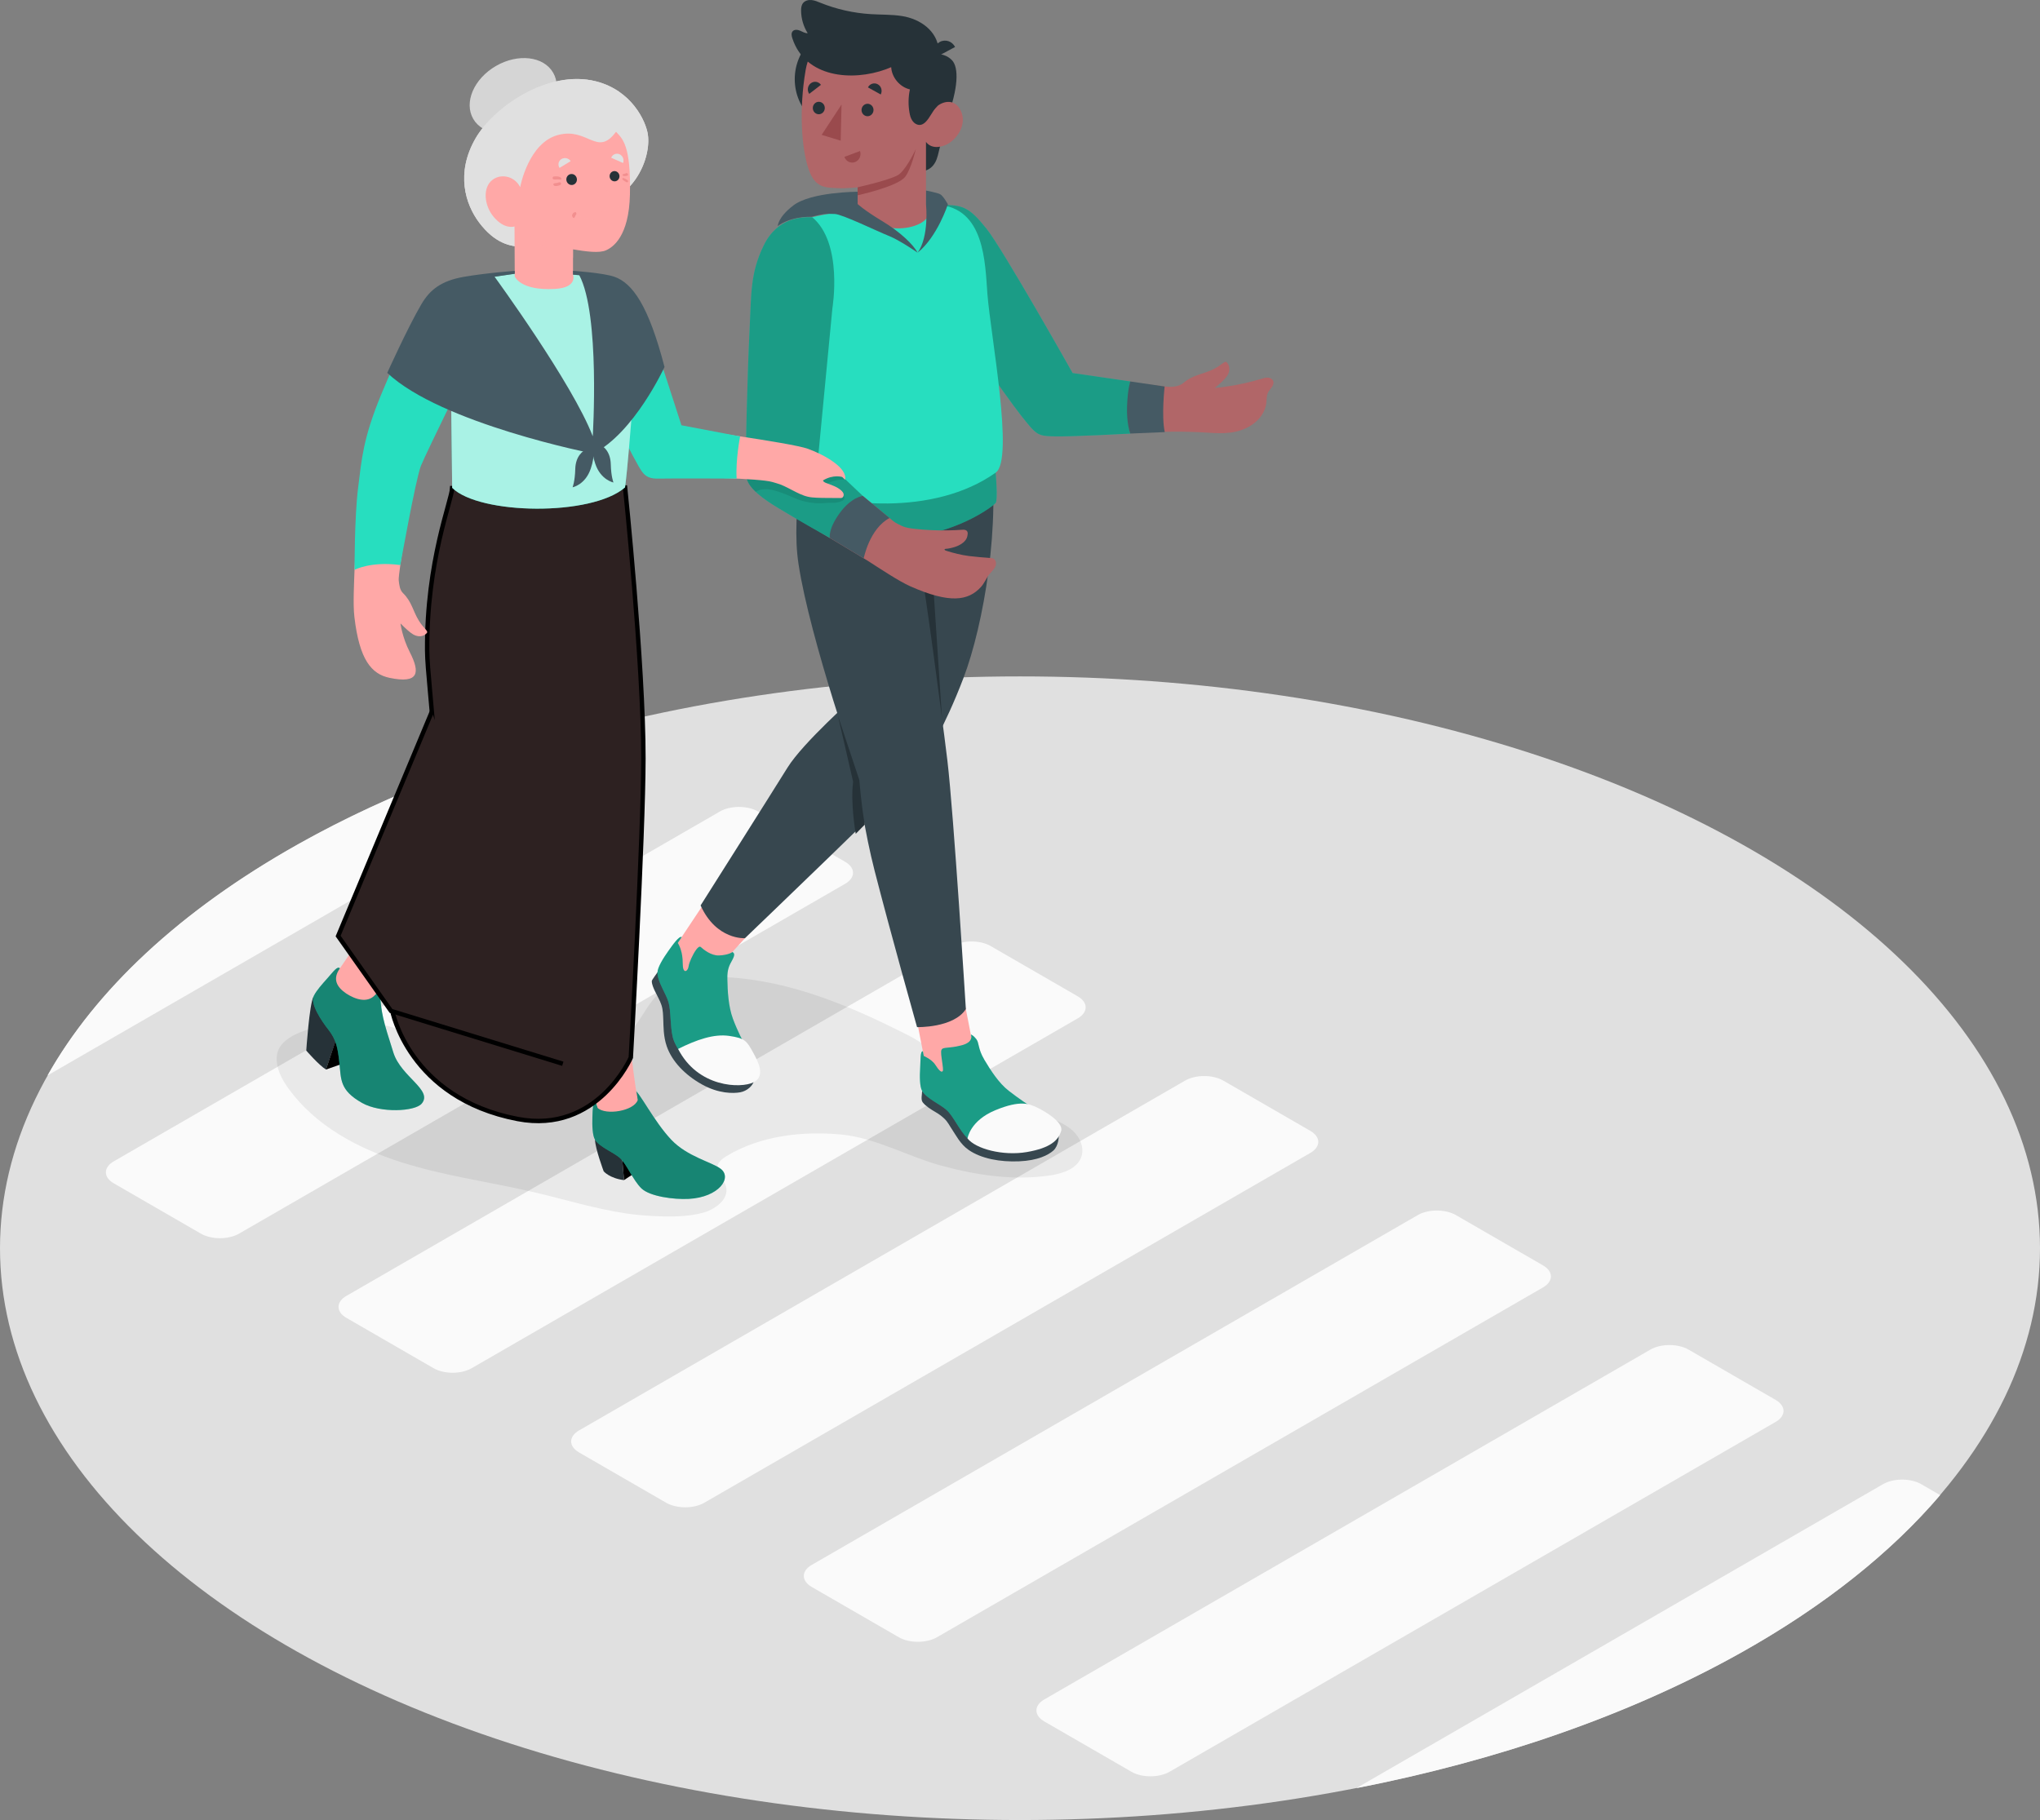 <svg width="463.06" height="413.24" viewBox="0 0 463.06 413.24" xmlns="http://www.w3.org/2000/svg" xmlns:xlink="http://www.w3.org/1999/xlink" xml:space="preserve" overflow="hidden"><rect x="0" y="0" width="463.06" height="413.24" fill="#808080" stroke="none"/><defs></defs><g id="Floor_1_"><ellipse cx="231.53" cy="283.41" rx="231.53" ry="129.83" id="Floor_2_" fill="#E0E0E0"/><g id="Lines_2_"><path d="M436.09 336.98C433.7 335.6 429.82 335.6 427.43 336.98L307.86 406.01C339.78 399.78 369.74 389.51 395.24 375.21 414.33 364.5 429.37 352.39 440.4 339.47L436.09 336.98Z" fill="#FAFAFA"/><path d="M78.64 299.23 98.41 310.65C100.8 312.03 104.68 312.03 107.07 310.65L244.64 231.22C247.03 229.84 247.03 227.6 244.64 226.22L224.87 214.8C222.48 213.42 218.6 213.42 216.21 214.8L78.64 294.23C76.24 295.61 76.24 297.85 78.64 299.23Z" fill="#FAFAFA"/><path d="M191.84 195.67 172.07 184.25C169.68 182.87 165.8 182.87 163.41 184.25L25.83 263.68C23.44 265.06 23.44 267.3 25.83 268.68L45.6 280.1C47.99 281.48 51.87 281.48 54.26 280.1L191.83 200.67C194.23 199.29 194.23 197.05 191.84 195.67Z" fill="#FAFAFA"/><path d="M139.03 165.13 138.09 164.59C112.59 170.89 88.7 179.89 67.81 191.61 40.62 206.85 21.62 224.95 10.79 244.18L139.03 170.14C141.43 168.75 141.43 166.51 139.03 165.13Z" fill="#FAFAFA"/><path d="M237.05 390.86 256.82 402.28C259.21 403.66 263.09 403.66 265.48 402.28L403.05 322.85C405.44 321.47 405.44 319.23 403.05 317.85L383.28 306.43C380.89 305.05 377.01 305.05 374.62 306.43L237.05 385.86C234.66 387.24 234.66 389.48 237.05 390.86Z" fill="#FAFAFA"/><path d="M350.25 287.31 330.48 275.89C328.09 274.51 324.21 274.51 321.82 275.89L184.25 355.32C181.86 356.7 181.86 358.94 184.25 360.32L204.02 371.74C206.41 373.12 210.29 373.12 212.68 371.74L350.25 292.31C352.64 290.93 352.64 288.69 350.25 287.31Z" fill="#FAFAFA"/><path d="M277.67 245.35C275.28 243.97 271.4 243.97 269.01 245.35L131.44 324.78C129.05 326.16 129.05 328.4 131.44 329.78L151.21 341.2C153.6 342.58 157.48 342.58 159.87 341.2L297.44 261.77C299.83 260.39 299.83 258.15 297.44 256.77L277.67 245.35Z" fill="#FAFAFA"/></g></g><path d="M119.82 270.38C120.33 270.49 120.84 270.61 121.35 270.73 128.28 272.35 135.11 274.47 142.15 275.52 144.18 275.82 146.23 276 148.28 276.1 152.05 276.29 156.03 276.33 159.69 275.32 162.69 274.49 166.53 271.58 164.18 268.08 163.53 267.12 162.68 266.13 162.81 264.98 162.94 263.85 163.97 263.07 164.94 262.48 172.61 257.83 182.27 256.76 191.07 257.61 198.68 258.34 206.15 262.6 213.52 264.62 221.62 266.84 230.12 268.13 238.5 266.86 241.38 266.42 244.67 265.28 245.51 262.49 246.11 260.5 245.15 258.31 243.66 256.87 242.17 255.43 240.21 254.59 238.3 253.78 232.72 251.41 225.65 249.59 220.72 246.11 217.45 243.8 214.32 241.29 211.36 238.59 208.76 236.21 206.25 235.1 203.08 233.53 190.36 227.26 176.74 221.97 162.56 221.81 158 221.76 153.1 222.39 149.7 225.43 147.39 227.49 146.07 230.42 144.2 232.88 141.8 236.03 137.87 237.36 134.31 238.82 129.68 240.71 124.44 241.19 119.49 240.75 114.2 240.28 109.07 238.88 103.99 237.39 99.68 236.13 95.16 235.44 91 233.89 85.61 231.88 79.64 231.44 74.02 232.7 70.29 233.54 63.38 235.09 62.85 239.67 62.54 242.38 63.91 244.99 65.51 247.19 71.58 255.57 81.19 260.75 91.06 263.88 100.45 266.87 110.23 268.23 119.82 270.38Z" id="Shadow_1_" opacity="0.07"/><g id="Character_2_"><g><path d="M209.31 247.7C209.32 248.48 208.96 249.66 209.45 250.29 210.15 251.18 211.34 251.91 212.3 252.47 213.1 252.93 213.76 253.41 214.42 254.05 215.16 254.76 215.61 255.73 216.19 256.57 216.94 257.66 217.95 259.76 219.88 261.1 222.74 263.08 227.02 263.86 231.31 263.68 235.6 263.5 237.96 262.25 239.11 261.23 240.25 260.21 240.55 257.95 240.16 256.89 239.77 255.83 209.31 247.7 209.31 247.7Z" fill="#37474F"/><path d="M210.7 244.95 221.9 242.77 218.62 225.94 207.91 230.65Z" id="XMLID_61_" fill="#FFA8A7"/><path d="M239.77 255.08C237.69 253.46 233.63 251.29 228.97 247.67 226.73 245.94 224.85 243 223.41 240.58L223.41 240.57C221.93 238.06 222.31 236.83 221.6 235.92 220.96 235.1 220.47 234.91 220.38 234.89 220.44 235.04 221.11 236.63 218.21 237.36 215.18 238.13 214 237.65 213.7 238.41 213.53 238.81 213.7 239.97 213.86 241.05 214 242.03 214.13 242.94 214.01 243.17 213.74 243.65 213.09 243.01 212.31 241.78 211.87 241.08 211.1 240.53 210.51 240.19 210.49 240.18 210.48 240.17 210.47 240.17 210.09 239.94 209.79 239.8 209.71 239.77 209.7 239.76 209.69 239.76 209.69 239.76L209.48 238.69C208.86 238.64 208.98 240.61 208.87 242.43 208.74 244.42 208.76 246.74 209.31 247.69 210.32 249.43 213.41 250.7 214.91 252.07 216.41 253.44 217.72 256.55 219.62 258.47 221.51 260.38 226.02 261.76 231.28 261.55 238.29 261.28 242.54 257.26 239.77 255.08Z" fill="#27DEBF"/><path d="M239.77 255.08C237.69 253.46 233.63 251.29 228.97 247.67 226.73 245.94 224.85 243 223.41 240.58L223.41 240.57C221.93 238.06 222.31 236.83 221.6 235.92 220.96 235.1 220.47 234.91 220.38 234.89 220.44 235.04 221.11 236.63 218.21 237.36 215.18 238.13 214 237.65 213.7 238.41 213.53 238.81 213.7 239.97 213.86 241.05 214 242.03 214.13 242.94 214.01 243.17 213.74 243.65 213.09 243.01 212.31 241.78 211.87 241.08 211.1 240.53 210.51 240.19 210.49 240.18 210.48 240.17 210.47 240.17 210.09 239.94 209.79 239.8 209.71 239.77 209.7 239.76 209.69 239.76 209.69 239.76L209.48 238.69C208.86 238.64 208.98 240.61 208.87 242.43 208.74 244.42 208.76 246.74 209.31 247.69 210.32 249.43 213.41 250.7 214.91 252.07 216.41 253.44 217.72 256.55 219.62 258.47 221.51 260.38 226.02 261.76 231.28 261.55 238.29 261.28 242.54 257.26 239.77 255.08Z" opacity="0.3"/><path d="M219.62 258.48C219.62 258.48 220.15 254.47 225.92 252.08 231.69 249.69 233.67 250.7 235.12 251.33 236.57 251.96 241.51 254.71 240.87 256.8 240.24 258.89 238.45 260.66 233.06 261.58 227.67 262.5 221.46 260.86 219.62 258.48Z" fill="#FAFAFA"/></g><g><path d="M151.61 217.45C153.47 221.78 156.78 222.78 160.85 222.05L171.94 209.91 161.96 201.89 151.61 217.45Z" id="XMLID_60_" fill="#FFA8A7"/><path d="M149.22 220.77C149.26 220.81 147.95 222.49 147.95 222.75 147.95 223.52 148.35 224.37 148.67 225.05 149.17 226.11 149.79 227.11 150.15 228.22 150.51 229.34 150.51 230.46 150.56 231.62 150.62 232.98 150.56 235.28 151.34 237.55 152.53 240.99 155.47 244.05 159.3 246.2 163.13 248.35 166.47 248.29 168.02 248.01 169.57 247.73 170.91 246.51 171.15 245.38 171.38 244.24 149.28 220.84 149.22 220.77Z" fill="#37474F"/><path d="M171.94 242.73C171.01 240.19 168.48 236.97 166.37 231.33 165.33 228.53 165.15 225 165.1 222.25 165.05 219.99 165.59 219.12 166.24 217.93 166.88 216.74 166.68 216.39 166.24 216.16 166.24 216.16 165.52 216.83 163.21 216.94 161.45 217.01 159.77 215.66 159.05 215.02 158.56 214.59 157.57 216.17 156.92 217.59 156.61 218.27 156.39 218.92 156.33 219.3 156.17 220.49 155.37 220.93 155.09 219.93 154.82 219 155.26 216.97 154.13 214.61 154.05 214.44 153.96 214.27 153.86 214.1L154.74 212.78C154.22 212.4 152.77 214.42 151.69 215.95 150.51 217.61 149.27 219.64 149.24 220.77 149.18 222.82 151.19 225.59 151.76 227.6 152.32 229.61 152.09 232.77 152.7 235.45 153.31 238.14 156.89 242.74 160.9 244.67 167.36 247.78 173.18 246.12 171.94 242.73Z" fill="#27DEBF"/><path d="M171.94 242.73C171.01 240.19 168.48 236.97 166.37 231.33 165.33 228.53 165.15 225 165.1 222.25 165.05 219.99 165.59 219.12 166.24 217.93 166.88 216.74 166.68 216.39 166.24 216.16 166.24 216.16 165.52 216.83 163.21 216.94 161.45 217.01 159.77 215.66 159.05 215.02 158.56 214.59 157.57 216.17 156.92 217.59 156.61 218.27 156.39 218.92 156.33 219.3 156.17 220.49 155.37 220.93 155.09 219.93 154.82 219 155.26 216.97 154.13 214.61 154.05 214.44 153.96 214.27 153.86 214.1L154.74 212.78C154.22 212.4 152.77 214.42 151.69 215.95 150.51 217.61 149.27 219.64 149.24 220.77 149.18 222.82 151.19 225.59 151.76 227.6 152.32 229.61 152.09 232.77 152.7 235.45 153.31 238.14 156.89 242.74 160.9 244.67 167.36 247.78 173.18 246.12 171.94 242.73Z" opacity="0.3"/><path d="M153.92 238.16C158.11 236.08 162.03 234.69 165.55 235.21 169.07 235.73 169.46 236.28 170.93 238.94 172.05 240.96 173.87 244.35 171.03 245.75 168.2 247.15 158.44 246.99 153.92 238.16Z" fill="#FAFAFA"/></g><g id="XMLID_55_"><path d="M224.64 101.5C227.29 118.48 223.31 141.84 218.69 153.96 214.36 165.3 210.45 171.37 209.07 173.73 207.69 176.09 169.09 213.02 169.09 213.02 169.09 213.02 162.6 213.48 159.03 205.58 159.03 205.58 175.25 179.94 178.76 174.28 182.28 168.61 194.01 158.22 194.01 158.22L195.89 104.68 224.64 101.5Z" id="XMLID_59_" fill="#37474F"/><path d="M209.05 129.52C209.05 129.52 212.31 126.78 216.72 120.69 223.13 111.83 223.12 104.28 223.12 104.28L219.52 103.97 181.78 103.97C180.78 116.14 180.35 122.04 181.26 128.08 183.84 145.12 195.08 177.15 195.08 177.15 194.88 179.51 196.28 188.9 198.53 197.71 202.09 211.6 208.16 233.21 208.16 233.21 208.16 233.21 216.46 233.43 219.24 229.12 219.24 229.12 216.5 184.93 215.05 172.7 213.49 159.47 209.05 129.52 209.05 129.52Z" id="XMLID_58_" fill="#37474F"/><path d="M226.01 107.3C226.01 107.3 226.54 113.51 226.01 114.19 225.48 114.87 218.44 120.23 208.17 121.66 197.89 123.09 184.85 119.81 180.55 117.14 180.2 116.49 180.4 110.65 180.4 110.65L226.01 107.3Z" fill="#27DEBF"/><path d="M226.01 107.3C226.01 107.3 226.54 113.51 226.01 114.19 225.48 114.87 218.44 120.23 208.17 121.66 197.89 123.09 184.85 119.81 180.55 117.14 180.2 116.49 180.4 110.65 180.4 110.65L226.01 107.3Z" opacity="0.3"/><path d="M213.83 163.11C213.83 163.11 210 133.45 209.05 129.51 209.05 129.51 214 128.53 216.18 126.04 216.18 126.04 215.41 128.19 211.7 130.88L213.83 163.11Z" id="XMLID_57_" fill="#263238"/><path d="M190.21 162.53 195.07 177.14C195.07 177.14 195.53 183.14 196.31 187.21L194.24 189.32C194.24 189.32 193.01 182.36 193.65 177.49L190.21 162.53Z" id="XMLID_56_" fill="#263238"/></g><g><path d="M282.61 86.99C281.85 87.16 281.09 87.32 280.32 87.46 279.3 87.65 278.26 87.76 277.24 87.94 276.92 88 275.86 87.99 275.65 88.16 276.95 87.08 277.96 86.2 278.49 85.43 279.54 83.91 278.9 82.63 278.39 82.21 277.99 81.88 277.26 82.94 275.39 83.85 273 85.02 270.86 85.05 268.67 86.91 267.95 87.52 266.75 87.95 264.92 87.81L243.15 85.18C243.15 85.18 233.04 66.59 228.33 59.34 223.62 52.1 220.89 46.02 212.76 46.48L214.44 67.12C214.44 67.12 226.34 85.37 232.88 94.69 235.08 97.83 237.02 98.48 240.49 98.44 244.55 98.39 242.97 98.92 260.4 98.17 266.32 97.88 271 98.02 274.16 98.24 277.69 98.48 281.09 98.52 284.16 96.47 285.84 95.35 287.18 93.59 287.43 91.58 287.54 90.74 287.46 89.84 287.85 89.08 288.07 88.64 288.44 88.29 288.71 87.88 288.99 87.47 289.18 86.95 289 86.49 288.82 86.03 288.31 85.77 287.82 85.74 287.33 85.71 286.84 85.85 286.37 86 285.14 86.37 283.88 86.7 282.61 86.99Z" fill="#B16668"/><path d="M214.94 46.53C218.77 46.7 220.19 47.28 223.91 51.91 227.63 56.54 243.47 84.7 243.47 84.7L256.56 86.61C256.56 86.61 255.31 94.21 256.56 98.45 256.56 98.45 243.4 99.17 239.41 99.08 235.42 98.99 235.32 98.79 231.82 94.41 228.32 90.03 214.49 69.94 214.49 69.94L214.94 46.53Z" fill="#27DEBF"/><path d="M214.94 46.53C218.77 46.7 220.19 47.28 223.91 51.91 227.63 56.54 243.47 84.7 243.47 84.7L256.56 86.61C256.56 86.61 255.31 94.21 256.56 98.45 256.56 98.45 243.4 99.17 239.41 99.08 235.42 98.99 235.32 98.79 231.82 94.41 228.32 90.03 214.49 69.94 214.49 69.94L214.94 46.53Z" opacity="0.3"/><path d="M256.56 86.61 264.36 87.75C264.36 87.75 263.6 94.5 264.39 98.11L256.56 98.44C256.56 98.44 255.69 96.2 255.83 92.25 255.97 88.3 256.56 86.61 256.56 86.61Z" fill="#455A64"/></g><g><path d="M224.13 66.7C223.6 59.7 223.54 47.12 212.77 46.49L194.71 47.45C194.71 47.45 188.03 48.39 183.48 49.54 178.75 50.63 177.75 62.2 179.67 81.25L180.39 110.67C190.17 114.83 211.89 117.35 226.01 107.31 230.27 104.39 224.84 76.03 224.13 66.7Z" id="XMLID_54_" fill="#27DEBF"/></g><g id="XMLID_38_"><g id="XMLID_46_"><path d="M215.47 24.75 212.88 35.3C212.26 37.74 210.84 38.99 208.32 38.99L204.94 38.99 204.94 23.08 215.47 24.75Z" id="XMLID_53_" fill="#263238"/><circle cx="192.62" cy="17.98" r="12.22" id="XMLID_52_" fill="#263238"/><path d="M212.22 12.3C212.22 12.3 214.38 11.93 216.07 13.65 217.72 15.34 217.48 20.19 215.01 26.73L210.97 26.24 212.22 12.3Z" id="XMLID_51_" fill="#263238"/><path d="M209.82 26.24C210.58 26.69 211.66 25.24 212.59 24.26 213.52 23.28 216.58 21.95 218.1 25.15 219.65 28.42 216.97 31.96 214.64 32.92 211.38 34.27 210.19 32.2 210.19 32.2L210.19 46.45C214.03 50.95 201.28 55.2 194.67 47.95L194.68 42.53C194.68 42.53 192.12 42.82 190.17 42.72 187.45 42.58 185.04 42.78 183.55 38.43 181.92 33.67 181.35 24.81 182.86 15.97 184.79 4.64 198.23 4.75 205.4 9.26 212.56 13.76 209.82 26.24 209.82 26.24Z" id="XMLID_50_" fill="#B16668"/><g><path d="M208.29 57.37C207.34 55.58 204.41 52.7 200.27 50.21 196.13 47.72 194.68 46.33 194.68 46.33L194.68 43.54C194.68 43.54 184.11 43.54 180.06 46.66 176.53 49.37 176.54 51.34 176.54 51.34 176.54 51.34 179.04 49.16 184.22 49.22 187.62 48.36 187.83 48.58 189.45 48.58 191.07 48.58 199.17 52.54 201.66 53.52 204.15 54.49 208.29 57.37 208.29 57.37Z" fill="#455A64"/><path d="M208.29 57.37C210.96 53.68 210.2 46.44 210.2 46.44L210.21 43.27C210.21 43.27 212.58 43.71 213.35 44.07 214.11 44.43 215.16 46.4 215.16 46.4 215.16 46.4 212.77 53.78 208.29 57.37Z" fill="#455A64"/></g><path d="M210.04 27.76C211.06 26.81 211.79 24.99 212.6 24.26 213.91 23.07 213.1 11.37 213.1 11.37 212.77 6.96 208.84 4.3 204.78 3.65 202.43 3.27 200.03 3.36 197.66 3.21 193.74 2.97 189.87 2.1 186.23 0.63 185.57 0.36 184.91 0.08 184.2 0.01 183.49-0.06 182.72 0.15 182.28 0.7 181.9 1.18 181.83 1.84 181.84 2.46 181.86 4.25 182.39 6.03 183.34 7.54 182.73 7.57 182.18 7.21 181.62 6.97 181.06 6.73 180.31 6.64 179.92 7.11 179.56 7.53 179.68 8.16 179.85 8.68 182.77 17.64 193.41 18.52 201.07 15.74 201.48 15.59 201.89 15.43 202.29 15.25 202.43 17.6 204.24 19.76 206.54 20.3 206.17 22.01 206.14 23.8 206.44 25.53 206.55 26.19 206.72 26.86 207.1 27.41 207.48 27.96 208.1 28.38 208.77 28.37 209.24 28.35 209.66 28.11 210.04 27.76Z" id="XMLID_49_" fill="#263238"/><path d="M212.21 13.13 216.79 10.67C216.14 9.36 214.59 8.84 213.32 9.52 212.06 10.21 211.56 11.82 212.21 13.13Z" id="XMLID_48_" fill="#263238"/><path d="M194.68 42.52C194.68 42.52 201.39 41.05 203.77 39.79 205.36 38.94 207.5 34.75 207.88 33.82 207.88 33.82 206.87 38.34 205.45 40.16 203.71 42.38 194.67 44.34 194.67 44.34L194.67 42.52Z" id="XMLID_47_" fill="#9A4A4D"/></g><g id="XMLID_39_"><path d="M195.56 24.98C195.56 25.76 196.17 26.39 196.92 26.39 197.67 26.39 198.28 25.75 198.28 24.97 198.28 24.19 197.67 23.56 196.92 23.56 196.17 23.57 195.56 24.2 195.56 24.98Z" id="XMLID_45_" fill="#263238"/><path d="M197.01 19.84 199.92 21.45C200.35 20.61 200.05 19.57 199.24 19.13 198.44 18.69 197.44 19.01 197.01 19.84Z" id="XMLID_44_" fill="#263238"/><path d="M195.22 34.29 191.67 35.62C192.02 36.64 193.1 37.17 194.08 36.8 195.06 36.43 195.57 35.31 195.22 34.29Z" id="XMLID_43_" fill="#9A4A4D"/><path d="M183.69 21.31 186.35 19.26C185.81 18.5 184.77 18.34 184.04 18.91 183.3 19.47 183.15 20.55 183.69 21.31Z" id="XMLID_42_" fill="#263238"/><path d="M184.5 24.53C184.5 25.31 185.11 25.94 185.86 25.94 186.61 25.94 187.22 25.3 187.22 24.52 187.22 23.74 186.61 23.11 185.86 23.11 185.11 23.11 184.5 23.75 184.5 24.53Z" id="XMLID_41_" fill="#263238"/><path d="M191.02 23.74 190.83 31.94 186.51 30.62Z" id="XMLID_40_" fill="#9A4A4D"/></g></g><g><path d="M219.98 126.25C218.18 126.02 216.5 125.59 214.78 125.05 214.69 125.02 214.6 124.99 214.53 124.94 214.07 124.57 214.93 124.6 215.08 124.58 215.5 124.51 215.93 124.43 216.34 124.31 217.15 124.09 217.94 123.75 218.6 123.22 219.03 122.87 219.42 122.4 219.55 121.85 219.64 121.43 219.79 120.84 219.43 120.51 219.15 120.25 218.71 120.26 218.33 120.29 217.34 120.36 216.35 120.4 215.37 120.42 212.9 120.47 210.42 120.37 207.96 120.11 206.9 120 205.75 119.88 204.77 119.44 204.23 119.19 203.26 118.73 202.8 118.35 200.3 116.28 197.79 114.21 195.29 112.15 192.94 110.21 190.59 108.27 188.23 106.34 187.19 105.49 186.13 104.36 184.96 103.68 184.58 103.46 188.11 67.87 188.11 67.87 188.11 67.87 189.36 52.76 183.48 49.55 178.05 50.44 173.49 53.73 172.32 63.75 171.15 73.76 170.07 100.87 170.14 104.58 170.19 107.13 169.65 109.7 174.38 113.16 179.38 116.82 179.9 117.06 196.87 127.26 199.89 129.2 204.04 131.97 206.63 133.12 215.61 137.11 219.81 136.41 222.66 133.28 223.49 132.37 223.88 131.22 224.66 130.28 225.09 129.76 225.62 129.31 225.91 128.69 226.2 128.08 226.14 127.22 225.56 126.88 225.29 126.72 224.97 126.7 224.65 126.68 223.09 126.56 221.53 126.45 219.98 126.25Z" fill="#B16668"/><path d="M184.37 49.32C182.09 49.27 176.5 49.28 173.36 55.72 170.21 62.15 170.57 66.87 170.14 75.07 169.71 83.27 169.08 105.55 169.4 108.23 169.72 110.91 173.58 113.47 176.45 115.23 180.74 117.86 188.36 122.13 188.36 122.13 189.14 118.85 192.49 113.76 195.86 112.61L185.78 103.04 188.95 69.95C188.95 69.94 191.43 55.21 184.37 49.32Z" fill="#27DEBF"/><path d="M184.37 49.32C182.09 49.27 176.5 49.28 173.36 55.72 170.21 62.15 170.57 66.87 170.14 75.07 169.71 83.27 169.08 105.55 169.4 108.23 169.72 110.91 173.58 113.47 176.45 115.23 180.74 117.86 188.36 122.13 188.36 122.13 189.14 118.85 192.49 113.76 195.86 112.61L185.78 103.04 188.95 69.95C188.95 69.94 191.43 55.21 184.37 49.32Z" opacity="0.3"/><path d="M195.86 112.6C195.86 112.6 193.25 112.84 190.59 116.52 187.93 120.19 188.36 122.13 188.36 122.13L196.06 126.76C196.06 126.76 197.36 120.02 201.92 117.62L195.86 112.6Z" fill="#455A64"/><path d="M186.92 114.24C188.97 114.05 189.33 114.35 190.77 113.89 192.21 113.43 191.6 112.58 191.18 112.04 190.76 111.5 186.48 110.85 187.52 109.99 188.51 109.18 191.06 108.71 191.81 108.92L191.17 108.3C190.8 108.01 189.97 107.59 189.35 107.3 189.03 107.17 188.68 107.05 188.27 106.92 185.86 106.16 174.95 106.17 169.32 106.35 169.33 107.24 169.36 107.89 169.4 108.23 169.54 109.42 170.39 110.59 171.53 111.67 172.26 111.27 172.61 111.13 173.61 111.06 175.84 110.92 179.99 112.98 181.26 113.45 182.53 113.91 184.87 114.42 186.92 114.24Z" opacity="0.1"/></g></g><g id="Character_1_"><g><path d="M191.18 108.3 191.82 108.92C192.42 106.28 187.25 103.3 183.39 101.9 179.52 100.5 154.3 97.13 154.3 97.13 154.3 97.13 151.18 88.2 147.65 76.55 144.12 64.9 138.96 62.72 135.38 62.86L135.3 82.16C135.3 82.16 142.94 99.66 144.87 104.25 146.24 107.5 148.95 108.31 152.01 108.29 156.65 108.26 172.53 108.6 175.32 109.44 175.59 109.52 175.87 109.6 176.14 109.68L176.14 109.68C178.52 110.28 180.98 112.24 183.38 112.78 184.03 112.93 184.7 112.98 185.37 113.01 186.23 113.05 187.09 113.06 187.94 113.06 188.87 113.07 189.79 113.07 190.72 113.08 190.84 113.08 190.96 113.08 191.08 113.04 191.4 112.93 191.56 112.54 191.5 112.2 191.43 111.87 191.2 111.59 190.95 111.36 189.98 110.49 188.68 110.11 187.46 109.64 187.19 109.53 186.88 109.35 186.8 109.09 189.13 107.65 191.18 108.3 191.18 108.3Z" fill="#FFA8A7"/><path d="M134.42 62.16C134.42 62.16 138.54 62.23 141.15 64.31 143.76 66.39 145.64 69.64 147.16 73.74 148.68 77.84 154.68 96.56 154.68 96.56L168 99.09C168 99.09 166.94 104.51 167.21 108.67 167.21 108.67 152.9 108.59 149.5 108.67 146.1 108.75 145.78 107.29 143.6 103.39 141.42 99.48 133.71 82.25 133.71 82.25L134.42 62.16Z" fill="#27DEBF"/></g><g id="XMLID_23_"><g id="XMLID_24_"><g id="XMLID_25_"><g id="XMLID_33_"><path d="M135.06 258.77C135.11 260.82 137.03 265.95 137.03 265.95 137.03 265.95 138.35 267.54 141.65 267.95L140.99 260.26 135.06 258.77Z" id="XMLID_37_" fill="#263238"/><path d="M141.65 267.94 147.6 264.03 147.6 257.8 141.27 263.51Z" id="XMLID_36_"/><path d="M144.33 248.79 144.04 247.52C145.04 247.71 148.41 254.61 152.38 258.79 156.01 262.61 161.46 263.81 163.54 265.34 166.32 267.38 163.2 271.84 156.35 272.21 152.95 272.39 147.53 271.66 145.62 269.85 143.71 268.04 142.19 264.18 140.67 262.88 139.16 261.58 136.1 260.44 135.06 258.77 134.49 257.85 134.4 255.58 134.47 253.63 134.53 251.84 134.59 249.88 135.2 249.9 135.25 250.11 135.47 250.96 135.47 250.96 135.77 251.8 137 252.56 140.5 251.77 142.08 251.43 144.81 250.51 144.33 248.79Z" id="XMLID_35_" fill="#27DEBF"/><path d="M144.33 248.79 144.04 247.52C145.04 247.71 148.41 254.61 152.38 258.79 156.01 262.61 161.46 263.81 163.54 265.34 166.32 267.38 163.2 271.84 156.35 272.21 152.95 272.39 147.53 271.66 145.62 269.85 143.71 268.04 142.19 264.18 140.67 262.88 139.16 261.58 136.1 260.44 135.06 258.77 134.49 257.85 134.4 255.58 134.47 253.63 134.53 251.84 134.59 249.88 135.2 249.9 135.25 250.11 135.47 250.96 135.47 250.96 135.77 251.8 137 252.56 140.5 251.77 142.08 251.43 144.81 250.51 144.33 248.79Z" id="XMLID_34_" opacity="0.4"/></g><g id="XMLID_28_"><path d="M71.15 226.32C70.23 227.93 69.52 238.54 69.52 238.54 69.52 238.54 72.43 241.9 74 242.84L77.5 232.5 71.15 226.32Z" id="XMLID_32_" fill="#263238"/><path d="M73.99 242.84 82.26 239.93 84.66 233.03 76.11 236.5Z" id="XMLID_31_"/><path d="M77.16 219.85C76.56 219.31 75.8 220.45 74.28 222.16 73.21 223.36 71.85 224.86 71.23 226.11 70.36 227.86 72.91 231.72 74.57 233.82 76.32 236.05 76.66 237.94 77.02 241.16 77.45 245.06 77.02 247.51 82.2 250.43 86.35 252.77 94.19 252.39 95.72 250.58 98.33 247.51 91.06 244.52 89.31 239.04 86.89 231.46 86.55 230.2 86.17 224.76L77.16 219.85Z" id="XMLID_30_" fill="#27DEBF"/><path d="M77.16 219.85C76.56 219.31 75.8 220.45 74.28 222.16 73.21 223.36 71.85 224.86 71.23 226.11 70.36 227.86 72.91 231.72 74.57 233.82 76.32 236.05 76.66 237.94 77.02 241.16 77.45 245.06 77.02 247.51 82.2 250.43 86.35 252.77 94.19 252.39 95.72 250.58 98.33 247.51 91.06 244.52 89.31 239.04 86.89 231.46 86.55 230.2 86.17 224.76L77.16 219.85Z" id="XMLID_29_" opacity="0.4"/></g><path d="M141.88 110.67C138.38 113.11 135.25 117.13 118.96 115.54L117.04 166.12C117.04 166.12 104.04 175.18 100.38 181.09 96.71 187 79.54 216.38 79.54 216.38L79.54 216.38 77.07 219.99C75.54 222.23 76.32 224.03 78.56 225.56 80.71 226.96 83.4 227.81 85.13 225.92L87.25 223.61C87.25 223.61 129.25 182.86 130.68 180.41 132.12 177.95 135.31 171.89 138.14 159.55 141.77 143.7 142.52 127.97 141.88 110.67Z" id="XMLID_27_" fill="#FFA8A7"/><path d="M140.73 143.25C140.29 148.4 139.5 153.64 138.15 159.53 135.33 171.87 132.13 177.93 130.69 180.39 130.46 180.78 129.2 182.15 127.25 184.16L127.25 184.16C124.27 187.23 119.68 191.81 114.66 196.78 114.91 190.48 115.91 183.4 115.91 183.4 113.55 180.32 110.34 175.14 108.73 172.5 108.74 172.49 108.75 172.49 108.76 172.48 109 172.28 109.25 172.07 109.49 171.87 109.55 171.82 109.6 171.78 109.66 171.74 109.86 171.58 110.05 171.42 110.24 171.26 110.31 171.2 110.38 171.15 110.45 171.09 110.63 170.94 110.81 170.8 110.99 170.66 111.06 170.61 111.13 170.55 111.2 170.5 111.37 170.36 111.55 170.23 111.72 170.09 111.79 170.04 111.86 169.98 111.93 169.93 112.1 169.79 112.27 169.66 112.44 169.53 112.5 169.49 112.56 169.44 112.61 169.4 112.8 169.26 112.98 169.11 113.16 168.98 113.19 168.96 113.23 168.93 113.26 168.91 113.47 168.75 113.68 168.59 113.87 168.45 113.87 168.45 113.88 168.44 113.88 168.44 114.3 168.13 114.68 167.84 115.03 167.58 115.05 167.57 115.06 167.56 115.07 167.55 115.22 167.44 115.37 167.33 115.51 167.23 115.54 167.21 115.58 167.18 115.61 167.16 115.72 167.08 115.83 167 115.93 166.93 115.97 166.9 116.01 166.87 116.05 166.84 116.14 166.77 116.23 166.71 116.31 166.65 116.34 166.63 116.36 166.61 116.39 166.59 116.47 166.53 116.55 166.48 116.61 166.43 116.63 166.42 116.65 166.4 116.67 166.38 116.73 166.33 116.79 166.29 116.84 166.26 116.85 166.25 116.86 166.24 116.87 166.24 116.92 166.2 116.96 166.17 116.99 166.15 116.99 166.15 117 166.15 117 166.14 117.03 166.12 117.04 166.11 117.04 166.11L118.36 133.67 140.73 143.25Z" fill="#F28F8F"/><path d="M144.76 249.77 144.62 248.82C142.9 240.31 138.71 192.92 137.2 180.17 135.57 166.37 129.23 133.21 129.23 133.21 129.23 133.21 137.28 117.02 141.88 110.67 134.81 112.43 116.24 113.74 102.64 110.78 103.22 115.5 101.34 124.31 100.96 134.79 100.3 152.97 118.61 183.4 118.61 183.4 118.4 185.86 117.36 196.22 119.71 205.4 123.42 219.88 133.66 245.08 134.84 248.58L135.65 251.55C137.51 253.29 143.89 252.27 144.76 249.77Z" id="XMLID_26_" fill="#FFA8A7"/></g></g><path d="M102.64 110.82C102.52 113.7 96.81 127.33 96.96 147.72 97.02 156.15 101.35 182.18 97.48 200.37 96.75 203.81 89.02 229.43 89.02 229.43 89.02 229.43 92.74 249.32 117.5 254.07 135.61 257.54 143.19 240.12 143.19 240.12 143.19 240.12 146.03 189.78 146.05 172.22 146.07 150.95 141.89 110.68 141.89 110.68L102.64 110.82Z" stroke="#000000" stroke-miterlimit="10" fill="#2D2121"/><path d="M127.75 241.53 88.75 229.53 76.75 212.53 98.02 161.61" stroke="#000000" stroke-miterlimit="10" fill="#2D2121"/></g><g id="XMLID_19_"><g id="XMLID_21_"><path d="M143.45 93.66C143.17 96.79 142.48 106.21 141.88 110.66 134.3 117.29 108.84 116.88 102.64 110.77L102.42 92.25C102.42 92.25 102.06 87.97 102.08 87.96 102.44 87.35 113.54 76.98 106.48 63.67L116.85 62.16 130.13 62.39C133.19 62.56 135.38 62.86 135.38 62.86 137.34 64.7 140 68.74 142.65 74.01 144.23 77.19 148.94 84.18 143.45 93.66Z" id="XMLID_22_" fill="#27DEBF"/></g><path d="M143.45 93.66C143.17 96.79 142.48 106.21 141.88 110.66 134.3 117.29 108.84 116.88 102.64 110.77L102.42 92.25C102.42 92.25 102.06 87.97 102.08 87.96 102.44 87.35 113.54 76.98 106.48 63.67L116.85 62.16 130.13 62.39C133.19 62.56 135.38 62.86 135.38 62.86 137.34 64.7 140 68.74 142.65 74.01 144.23 77.19 148.94 84.18 143.45 93.66Z" id="XMLID_20_" fill="#FFFFFF" opacity="0.6"/></g><g><path d="M80.5 128.8C80.37 132.39 80.11 137.22 80.44 140.03 81.57 149.8 84.31 153.05 88.44 153.91 95.04 155.28 95.43 152.79 93.03 148.09 91.26 144.62 90.91 141.55 90.91 141.55 92.08 142.72 93.03 143.61 93.82 144.06 95.39 144.94 96.57 144.2 96.93 143.66 97.21 143.24 96.12 142.63 95.06 140.9 93.71 138.69 93.48 136.62 91.47 134.66 90.72 133.93 90.62 132.76 90.5 131.72 90.35 130.33 93.8 108.91 95.09 105.33L104.33 85.19C106.96 79.81 113.53 67.64 106.91 63.29 97.79 63.02 94.95 71.04 84.28 96.57 82.38 101.16 80.77 121.38 80.5 128.8Z" id="XMLID_18_" fill="#FFA8A7"/><path d="M90.87 128.3C90.87 128.3 94.37 108.71 95.55 105.75 96.73 102.8 108.6 78.68 108.6 78.68 108.6 78.68 111.97 68.14 109.07 63.59 109.07 63.59 102.61 62.29 99.26 65.61 95.91 68.93 90.51 79.88 86.46 89.74 82.41 99.6 82.11 104.17 81.28 110.81 80.45 117.44 80.48 129.38 80.48 129.38 80.48 129.38 84.15 127.4 90.87 128.3Z" fill="#27DEBF"/></g><g id="XMLID_1_"><path d="M125.56 16.51C127.72 20.25 125.41 25.62 120.4 28.52 115.39 31.41 109.58 30.72 107.42 26.99 105.26 23.25 107.57 17.88 112.58 14.98 117.59 12.08 123.4 12.77 125.56 16.51Z" fill="#E0E0E0"/><path d="M125.56 16.51C127.72 20.25 125.41 25.62 120.4 28.52 115.39 31.41 109.58 30.72 107.42 26.99 105.26 23.25 107.57 17.88 112.58 14.98 117.59 12.08 123.4 12.77 125.56 16.51Z" opacity="0.05"/><path d="M118.54 56.01C115.81 56.01 112.29 55.21 108.77 50.54 105.63 46.37 103.38 39.29 107.98 31.36 111.97 24.48 124.32 15.67 135.29 18.47 143.38 20.53 146.61 27.49 147.06 30.55 147.51 33.6 146.4 38.53 143.01 42.26 139.77 45.83 118.54 56.01 118.54 56.01Z" fill="#E0E0E0"/><path d="M118.54 56.01C115.81 56.01 112.29 55.21 108.77 50.54 105.63 46.37 103.38 39.29 107.98 31.36 111.97 24.48 124.32 15.67 135.29 18.47 143.38 20.53 146.61 27.49 147.06 30.55 147.51 33.6 146.4 38.53 143.01 42.26 139.77 45.83 118.54 56.01 118.54 56.01Z" fill="#E0E0E0"/><g id="XMLID_16_"><path d="M139.83 29.92C141.25 31.46 143.25 32.9 142.99 44.18 142.77 53.73 139.1 56.16 137.54 56.84 135.99 57.52 132.99 57.11 130.07 56.62L130.07 62.35C130.07 62.35 131.21 65.3 125.99 65.6 118.06 66.06 116.84 62.76 116.84 62.76L116.79 51.42C116.79 51.42 114.56 52.21 112.08 49.27 110.02 46.83 109.54 43.07 111.41 41.17 113.28 39.27 116.74 39.79 118.07 42.5 118.07 42.5 119.92 32.35 126.77 30.62 133.49 28.91 135.56 35.71 139.83 29.92Z" id="XMLID_17_" fill="#FFA8A7"/></g><g><path d="M127.34 40.38C127.12 40.13 126.73 40.06 126.42 40.04 126.28 40.03 126.14 40.03 126 40.04 125.9 40.05 125.81 40.06 125.71 40.08 125.69 40.08 125.68 40.09 125.66 40.09 125.63 40.1 125.6 40.11 125.57 40.13 125.49 40.18 125.48 40.25 125.45 40.32 125.38 40.46 125.51 40.72 125.68 40.73 125.68 40.73 125.96 40.75 125.83 40.75 125.89 40.75 125.92 40.76 125.97 40.76 126 40.76 126.04 40.76 126.07 40.75 126.12 40.75 126.17 40.74 126.22 40.74 126.33 40.73 126.44 40.73 126.55 40.73 126.55 40.73 126.55 40.73 126.55 40.73 126.55 40.73 126.55 40.73 126.56 40.73 126.61 40.73 126.66 40.73 126.72 40.74 126.77 40.74 126.81 40.74 126.86 40.75 126.9 40.75 126.94 40.76 126.98 40.76 127.04 40.77 127.13 40.77 127.19 40.79 127.29 40.82 127.39 40.8 127.43 40.7 127.46 40.6 127.41 40.47 127.34 40.38Z" fill="#F28F8F"/><path d="M127.13 41.39C127.01 41.38 126.91 41.39 126.8 41.43 126.75 41.45 126.7 41.47 126.65 41.48 126.64 41.48 126.62 41.49 126.62 41.49 126.6 41.5 126.57 41.5 126.55 41.51 126.5 41.52 126.45 41.53 126.4 41.54 126.16 41.59 125.91 41.57 125.69 41.68 125.6 41.72 125.61 41.88 125.63 41.95 125.66 42.05 125.75 42.17 125.86 42.2 126.02 42.25 126.18 42.25 126.35 42.23 126.45 42.22 126.55 42.2 126.65 42.18 126.77 42.15 126.89 42.12 127 42.08 127.04 42.06 127.08 42.04 127.12 42.02 127.16 42 127.2 41.98 127.23 41.95 127.33 41.88 127.33 41.77 127.35 41.67 127.36 41.56 127.25 41.4 127.13 41.39Z" fill="#F28F8F"/><path d="M142.48 39.45C142.39 39.32 142.24 39.24 142.09 39.34 142.01 39.37 141.93 39.4 141.86 39.43 141.71 39.48 141.55 39.52 141.4 39.57 141.37 39.58 141.34 39.59 141.32 39.61 141.27 39.66 141.29 39.74 141.33 39.8 141.46 40 141.7 39.98 141.91 39.97 142.1 39.96 142.31 39.94 142.48 39.84 142.53 39.81 142.56 39.73 142.56 39.67 142.55 39.6 142.53 39.52 142.48 39.45Z" fill="#F28F8F"/><path d="M142.57 41.1C142.57 41.08 142.56 41.07 142.55 41.05 142.55 41.04 142.54 41.03 142.53 41.02 142.52 41 142.51 40.98 142.49 40.96 142.48 40.95 142.48 40.93 142.46 40.92 142.45 40.91 142.44 40.91 142.43 40.9 142.4 40.87 142.36 40.84 142.31 40.82 142.3 40.81 142.29 40.81 142.28 40.8 142.22 40.76 142.16 40.73 142.09 40.69 141.92 40.59 141.73 40.49 141.55 40.43 141.41 40.38 141.23 40.51 141.26 40.66 141.28 40.74 141.33 40.8 141.39 40.85 141.5 40.95 141.61 41.01 141.74 41.09 141.76 41.11 141.79 41.12 141.81 41.14 141.94 41.23 142.08 41.3 142.22 41.37 142.35 41.44 142.54 41.38 142.56 41.22 142.58 41.19 142.58 41.14 142.57 41.1Z" fill="#F28F8F"/><path d="M130.47 49.25C130.46 49.28 130.46 49.28 130.45 49.29 130.45 49.29 130.45 49.28 130.46 49.28L130.47 49.25Z" fill="#F28F8F"/><path d="M130.83 48.47C130.82 48.37 130.8 48.22 130.68 48.19 130.69 48.19 130.68 48.19 130.68 48.19 130.67 48.19 130.66 48.18 130.65 48.18 130.6 48.17 130.55 48.17 130.5 48.18 130.44 48.19 130.39 48.21 130.34 48.24 130.27 48.28 130.19 48.31 130.14 48.36 130.11 48.39 130.09 48.42 130.06 48.45 130 48.53 129.95 48.61 129.91 48.7 129.89 48.75 129.87 48.81 129.87 48.87 129.87 48.89 129.87 48.91 129.87 48.93 129.87 48.96 129.87 48.99 129.87 49.02 129.88 49.07 129.89 49.11 129.92 49.15 129.93 49.19 129.94 49.22 129.96 49.26 130 49.34 130.07 49.42 130.16 49.46L130.21 49.48C130.27 49.5 130.32 49.47 130.36 49.4 130.44 49.34 130.45 49.32 130.46 49.3 130.45 49.31 130.44 49.32 130.43 49.34 130.48 49.29 130.5 49.24 130.52 49.17 130.52 49.18 130.52 49.19 130.51 49.2 130.51 49.19 130.51 49.18 130.52 49.17 130.52 49.17 130.52 49.17 130.52 49.17 130.52 49.16 130.52 49.15 130.53 49.14 130.54 49.11 130.55 49.08 130.55 49.05 130.54 49.08 130.54 49.1 130.53 49.13 130.55 49.05 130.58 48.98 130.63 48.91 130.66 48.87 130.68 48.84 130.71 48.8L130.67 48.86C130.69 48.83 130.71 48.81 130.73 48.78 130.75 48.76 130.79 48.72 130.8 48.69 130.83 48.62 130.83 48.54 130.83 48.47Z" fill="#F28F8F"/><path d="M130.47 49.27C130.47 49.27 130.46 49.28 130.46 49.28 130.46 49.29 130.45 49.3 130.45 49.31 130.46 49.3 130.46 49.29 130.47 49.27Z" fill="#F28F8F"/></g><g><g id="XMLID_14_"><path d="M130.95 40.64C131.02 41.33 130.54 41.93 129.88 42 129.22 42.06 128.63 41.56 128.56 40.87 128.49 40.18 128.97 39.58 129.63 39.51 130.29 39.45 130.88 39.95 130.95 40.64Z" id="XMLID_15_" fill="#263238"/></g><g id="XMLID_12_" opacity="0.5"><path d="M131.55 49.14 135.04 50.07C134.8 51.07 133.83 51.67 132.87 51.41 131.9 51.15 131.31 50.13 131.55 49.14Z" id="XMLID_13_" fill="#FFA8A7"/></g><g id="XMLID_10_"><path d="M141.43 37.01 138.73 35.81C139.04 35.05 139.89 34.69 140.64 35.03 141.37 35.35 141.73 36.24 141.43 37.01Z" id="XMLID_11_" fill="#E0E0E0"/></g><g id="XMLID_8_"><path d="M129.54 36.59 127.01 38.12C126.56 37.43 126.76 36.53 127.45 36.11 128.16 35.69 129.09 35.9 129.54 36.59Z" id="XMLID_9_" fill="#E0E0E0"/></g><g id="XMLID_6_"><path d="M140.61 39.9C140.67 40.54 140.23 41.11 139.61 41.17 138.99 41.23 138.44 40.76 138.38 40.12 138.32 39.48 138.76 38.91 139.38 38.85 139.99 38.79 140.54 39.26 140.61 39.9Z" id="XMLID_7_" fill="#263238"/></g><g id="XMLID_4_" opacity="0.5"><path d="M135.41 40.04 136.04 48.31 140.33 46.74Z" id="XMLID_5_" fill="#FFA8A7"/></g></g><g id="XMLID_2_" opacity="0.5"><path d="M130.08 56.62C127.01 56.22 120.69 54.4 119.7 51.9 119.7 51.9 120.03 53.47 121.92 55.09 123.81 56.71 130.08 58.53 130.08 58.53L130.08 56.62Z" id="XMLID_3_" fill="#FFA8A7"/></g></g><g><path d="M116.84 62.16 112.26 62.83C112.26 62.83 129.97 87.08 134.55 99.06 134.55 99.06 136.26 71.43 131.49 62.48L130.07 62.35 130.07 61.49C130.07 61.49 136.96 61.95 139.49 62.85 143.59 64.31 147.21 69.38 150.84 83.32 150.84 83.32 143.98 98.3 134.65 103 134.65 103 100.11 96.2 87.9 84.66 87.9 84.66 92.58 74.3 95.64 69.09 97.6 65.75 100.18 63.75 105.27 62.86 110.36 61.97 116.84 61.5 116.84 61.5L116.84 62.16Z" fill="#455A64"/><path d="M133.47 101.89C132.23 102.25 130.65 103.65 130.58 106.49 130.51 109.33 129.97 110.64 129.97 110.64 129.97 110.64 132.86 110.09 134.1 106.39 135.13 103.34 134.81 101.5 133.47 101.89Z" fill="#455A64"/><path d="M135.75 100.8C136.99 101.16 138.57 102.56 138.64 105.4 138.71 108.24 139.25 109.55 139.25 109.55 139.25 109.55 136.36 109 135.12 105.3 134.08 102.25 134.41 100.41 135.75 100.8Z" fill="#455A64"/></g></g></svg>